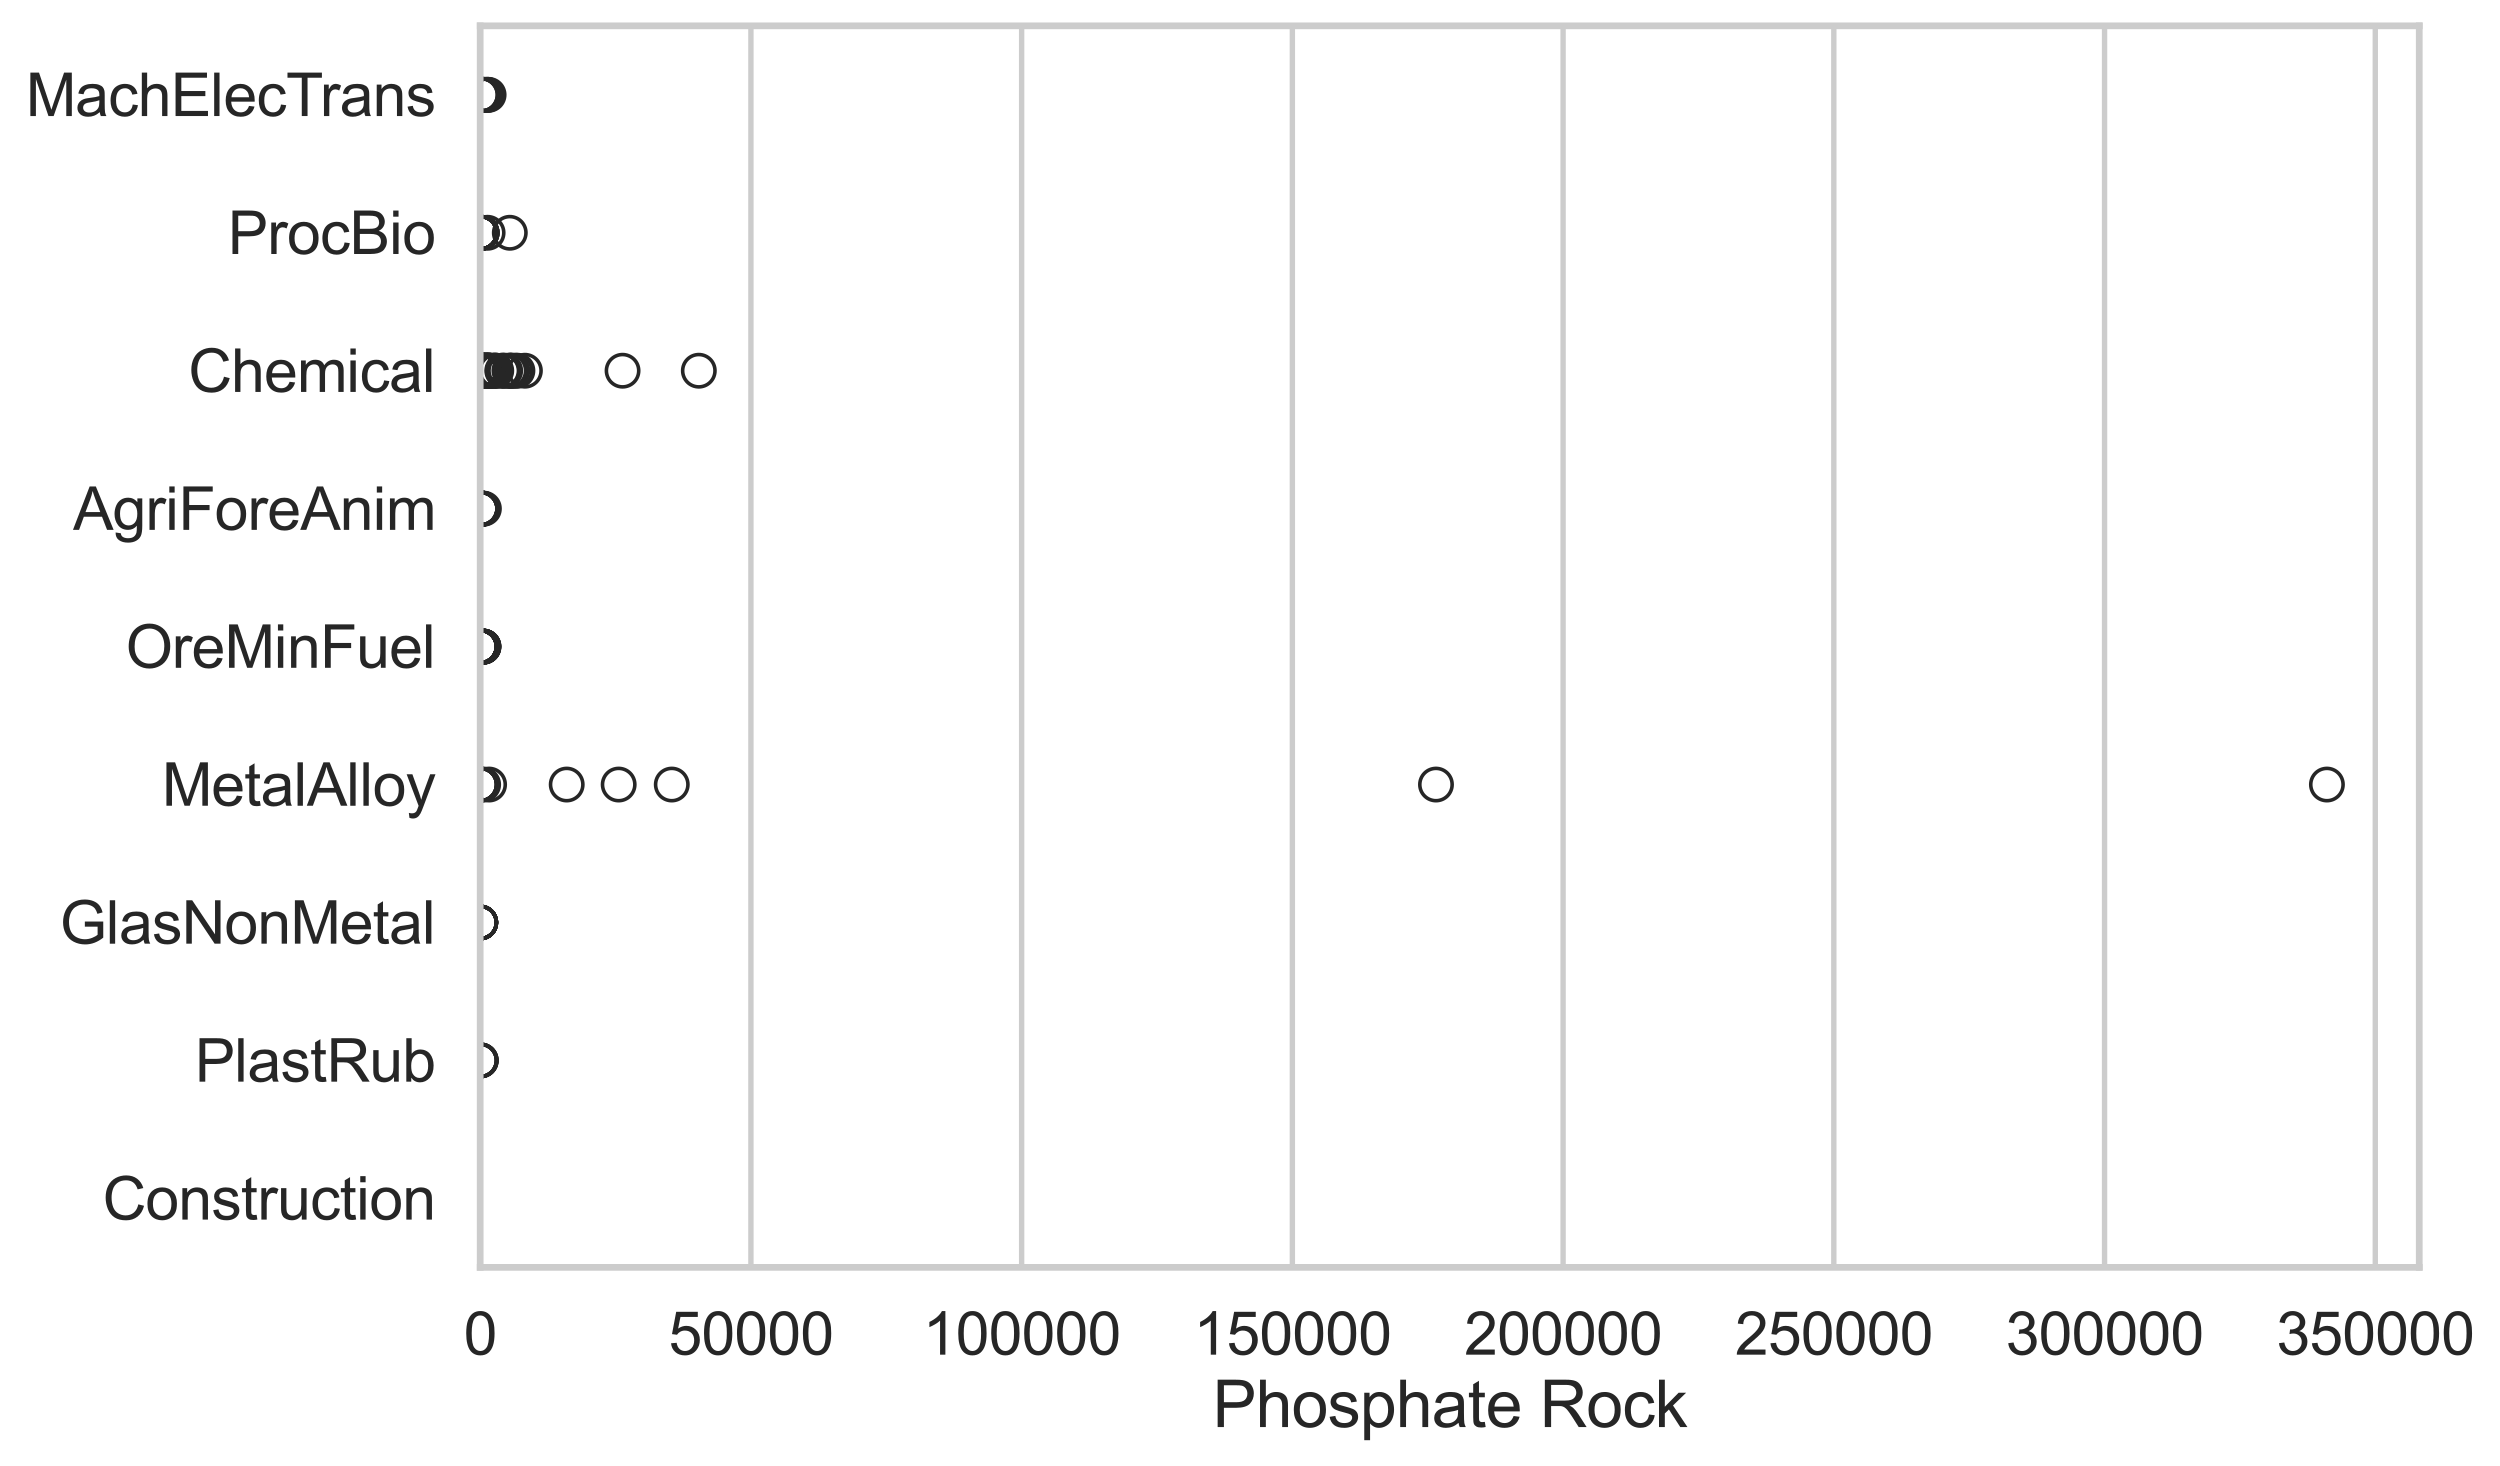 <?xml version="1.0" encoding="utf-8" standalone="no"?>
<!DOCTYPE svg PUBLIC "-//W3C//DTD SVG 1.1//EN"
  "http://www.w3.org/Graphics/SVG/1.1/DTD/svg11.dtd">
<svg xmlns:xlink="http://www.w3.org/1999/xlink" width="696.064pt" height="408.111pt" viewBox="0 0 696.064 408.111" xmlns="http://www.w3.org/2000/svg" version="1.1">
 <defs>
  <style type="text/css">*{stroke-linejoin: round; stroke-linecap: butt}</style>
 </defs>
 <g id="figure_1">
  <g id="patch_1">
   <path d="M 0 408.111 
L 696.064 408.111 
L 696.064 0 
L 0 0 
z
" style="fill: #ffffff"/>
  </g>
  <g id="axes_1">
   <g id="patch_2">
    <path d="M 133.697 352.86 
L 673.583 352.86 
L 673.583 7.2 
L 133.697 7.2 
z
" style="fill: #ffffff"/>
   </g>
   <g id="matplotlib.axis_1">
    <g id="xtick_1">
     <g id="line2d_1">
      <path d="M 133.697 352.86 
L 133.697 7.2 
" clip-path="url(#pce416e8b24)" style="fill: none; stroke: #cccccc; stroke-width: 1.5; stroke-linecap: round"/>
     </g>
     <g id="text_1">
      <!-- 0 -->
      <g style="fill: #262626" transform="translate(129.109 377.17) scale(0.165 -0.165)">
       <defs>
        <path id="ArialMT-30" d="M 266 2259 
Q 266 3072 433 3567 
Q 600 4063 929 4331 
Q 1259 4600 1759 4600 
Q 2128 4600 2406 4451 
Q 2684 4303 2865 4023 
Q 3047 3744 3150 3342 
Q 3253 2941 3253 2259 
Q 3253 1453 3087 958 
Q 2922 463 2592 192 
Q 2263 -78 1759 -78 
Q 1097 -78 719 397 
Q 266 969 266 2259 
z
M 844 2259 
Q 844 1131 1108 757 
Q 1372 384 1759 384 
Q 2147 384 2411 759 
Q 2675 1134 2675 2259 
Q 2675 3391 2411 3762 
Q 2147 4134 1753 4134 
Q 1366 4134 1134 3806 
Q 844 3388 844 2259 
z
" transform="scale(0.016)"/>
       </defs>
       <use xlink:href="#ArialMT-30"/>
      </g>
     </g>
    </g>
    <g id="xtick_2">
     <g id="line2d_2">
      <path d="M 209.074 352.86 
L 209.074 7.2 
" clip-path="url(#pce416e8b24)" style="fill: none; stroke: #cccccc; stroke-width: 1.5; stroke-linecap: round"/>
     </g>
     <g id="text_2">
      <!-- 50000 -->
      <g style="fill: #262626" transform="translate(186.135 377.17) scale(0.165 -0.165)">
       <defs>
        <path id="ArialMT-35" d="M 266 1200 
L 856 1250 
Q 922 819 1161 601 
Q 1400 384 1738 384 
Q 2144 384 2425 690 
Q 2706 997 2706 1503 
Q 2706 1984 2436 2262 
Q 2166 2541 1728 2541 
Q 1456 2541 1237 2417 
Q 1019 2294 894 2097 
L 366 2166 
L 809 4519 
L 3088 4519 
L 3088 3981 
L 1259 3981 
L 1013 2750 
Q 1425 3038 1878 3038 
Q 2478 3038 2890 2622 
Q 3303 2206 3303 1553 
Q 3303 931 2941 478 
Q 2500 -78 1738 -78 
Q 1113 -78 717 272 
Q 322 622 266 1200 
z
" transform="scale(0.016)"/>
       </defs>
       <use xlink:href="#ArialMT-35"/>
       <use xlink:href="#ArialMT-30" transform="translate(55.615 0)"/>
       <use xlink:href="#ArialMT-30" transform="translate(111.23 0)"/>
       <use xlink:href="#ArialMT-30" transform="translate(166.846 0)"/>
       <use xlink:href="#ArialMT-30" transform="translate(222.461 0)"/>
      </g>
     </g>
    </g>
    <g id="xtick_3">
     <g id="line2d_3">
      <path d="M 284.451 352.86 
L 284.451 7.2 
" clip-path="url(#pce416e8b24)" style="fill: none; stroke: #cccccc; stroke-width: 1.5; stroke-linecap: round"/>
     </g>
     <g id="text_3">
      <!-- 100000 -->
      <g style="fill: #262626" transform="translate(256.925 377.17) scale(0.165 -0.165)">
       <defs>
        <path id="ArialMT-31" d="M 2384 0 
L 1822 0 
L 1822 3584 
Q 1619 3391 1289 3197 
Q 959 3003 697 2906 
L 697 3450 
Q 1169 3672 1522 3987 
Q 1875 4303 2022 4600 
L 2384 4600 
L 2384 0 
z
" transform="scale(0.016)"/>
       </defs>
       <use xlink:href="#ArialMT-31"/>
       <use xlink:href="#ArialMT-30" transform="translate(55.615 0)"/>
       <use xlink:href="#ArialMT-30" transform="translate(111.23 0)"/>
       <use xlink:href="#ArialMT-30" transform="translate(166.846 0)"/>
       <use xlink:href="#ArialMT-30" transform="translate(222.461 0)"/>
       <use xlink:href="#ArialMT-30" transform="translate(278.076 0)"/>
      </g>
     </g>
    </g>
    <g id="xtick_4">
     <g id="line2d_4">
      <path d="M 359.829 352.86 
L 359.829 7.2 
" clip-path="url(#pce416e8b24)" style="fill: none; stroke: #cccccc; stroke-width: 1.5; stroke-linecap: round"/>
     </g>
     <g id="text_4">
      <!-- 150000 -->
      <g style="fill: #262626" transform="translate(332.302 377.17) scale(0.165 -0.165)">
       <use xlink:href="#ArialMT-31"/>
       <use xlink:href="#ArialMT-35" transform="translate(55.615 0)"/>
       <use xlink:href="#ArialMT-30" transform="translate(111.23 0)"/>
       <use xlink:href="#ArialMT-30" transform="translate(166.846 0)"/>
       <use xlink:href="#ArialMT-30" transform="translate(222.461 0)"/>
       <use xlink:href="#ArialMT-30" transform="translate(278.076 0)"/>
      </g>
     </g>
    </g>
    <g id="xtick_5">
     <g id="line2d_5">
      <path d="M 435.206 352.86 
L 435.206 7.2 
" clip-path="url(#pce416e8b24)" style="fill: none; stroke: #cccccc; stroke-width: 1.5; stroke-linecap: round"/>
     </g>
     <g id="text_5">
      <!-- 200000 -->
      <g style="fill: #262626" transform="translate(407.679 377.17) scale(0.165 -0.165)">
       <defs>
        <path id="ArialMT-32" d="M 3222 541 
L 3222 0 
L 194 0 
Q 188 203 259 391 
Q 375 700 629 1000 
Q 884 1300 1366 1694 
Q 2113 2306 2375 2664 
Q 2638 3022 2638 3341 
Q 2638 3675 2398 3904 
Q 2159 4134 1775 4134 
Q 1369 4134 1125 3890 
Q 881 3647 878 3216 
L 300 3275 
Q 359 3922 746 4261 
Q 1134 4600 1788 4600 
Q 2447 4600 2831 4234 
Q 3216 3869 3216 3328 
Q 3216 3053 3103 2787 
Q 2991 2522 2730 2228 
Q 2469 1934 1863 1422 
Q 1356 997 1212 845 
Q 1069 694 975 541 
L 3222 541 
z
" transform="scale(0.016)"/>
       </defs>
       <use xlink:href="#ArialMT-32"/>
       <use xlink:href="#ArialMT-30" transform="translate(55.615 0)"/>
       <use xlink:href="#ArialMT-30" transform="translate(111.23 0)"/>
       <use xlink:href="#ArialMT-30" transform="translate(166.846 0)"/>
       <use xlink:href="#ArialMT-30" transform="translate(222.461 0)"/>
       <use xlink:href="#ArialMT-30" transform="translate(278.076 0)"/>
      </g>
     </g>
    </g>
    <g id="xtick_6">
     <g id="line2d_6">
      <path d="M 510.583 352.86 
L 510.583 7.2 
" clip-path="url(#pce416e8b24)" style="fill: none; stroke: #cccccc; stroke-width: 1.5; stroke-linecap: round"/>
     </g>
     <g id="text_6">
      <!-- 250000 -->
      <g style="fill: #262626" transform="translate(483.057 377.17) scale(0.165 -0.165)">
       <use xlink:href="#ArialMT-32"/>
       <use xlink:href="#ArialMT-35" transform="translate(55.615 0)"/>
       <use xlink:href="#ArialMT-30" transform="translate(111.23 0)"/>
       <use xlink:href="#ArialMT-30" transform="translate(166.846 0)"/>
       <use xlink:href="#ArialMT-30" transform="translate(222.461 0)"/>
       <use xlink:href="#ArialMT-30" transform="translate(278.076 0)"/>
      </g>
     </g>
    </g>
    <g id="xtick_7">
     <g id="line2d_7">
      <path d="M 585.961 352.86 
L 585.961 7.2 
" clip-path="url(#pce416e8b24)" style="fill: none; stroke: #cccccc; stroke-width: 1.5; stroke-linecap: round"/>
     </g>
     <g id="text_7">
      <!-- 300000 -->
      <g style="fill: #262626" transform="translate(558.434 377.17) scale(0.165 -0.165)">
       <defs>
        <path id="ArialMT-33" d="M 269 1209 
L 831 1284 
Q 928 806 1161 595 
Q 1394 384 1728 384 
Q 2125 384 2398 659 
Q 2672 934 2672 1341 
Q 2672 1728 2419 1979 
Q 2166 2231 1775 2231 
Q 1616 2231 1378 2169 
L 1441 2663 
Q 1497 2656 1531 2656 
Q 1891 2656 2178 2843 
Q 2466 3031 2466 3422 
Q 2466 3731 2256 3934 
Q 2047 4138 1716 4138 
Q 1388 4138 1169 3931 
Q 950 3725 888 3313 
L 325 3413 
Q 428 3978 793 4289 
Q 1159 4600 1703 4600 
Q 2078 4600 2393 4439 
Q 2709 4278 2876 4000 
Q 3044 3722 3044 3409 
Q 3044 3113 2884 2869 
Q 2725 2625 2413 2481 
Q 2819 2388 3044 2092 
Q 3269 1797 3269 1353 
Q 3269 753 2831 336 
Q 2394 -81 1725 -81 
Q 1122 -81 723 278 
Q 325 638 269 1209 
z
" transform="scale(0.016)"/>
       </defs>
       <use xlink:href="#ArialMT-33"/>
       <use xlink:href="#ArialMT-30" transform="translate(55.615 0)"/>
       <use xlink:href="#ArialMT-30" transform="translate(111.23 0)"/>
       <use xlink:href="#ArialMT-30" transform="translate(166.846 0)"/>
       <use xlink:href="#ArialMT-30" transform="translate(222.461 0)"/>
       <use xlink:href="#ArialMT-30" transform="translate(278.076 0)"/>
      </g>
     </g>
    </g>
    <g id="xtick_8">
     <g id="line2d_8">
      <path d="M 661.338 352.86 
L 661.338 7.2 
" clip-path="url(#pce416e8b24)" style="fill: none; stroke: #cccccc; stroke-width: 1.5; stroke-linecap: round"/>
     </g>
     <g id="text_8">
      <!-- 350000 -->
      <g style="fill: #262626" transform="translate(633.811 377.17) scale(0.165 -0.165)">
       <use xlink:href="#ArialMT-33"/>
       <use xlink:href="#ArialMT-35" transform="translate(55.615 0)"/>
       <use xlink:href="#ArialMT-30" transform="translate(111.23 0)"/>
       <use xlink:href="#ArialMT-30" transform="translate(166.846 0)"/>
       <use xlink:href="#ArialMT-30" transform="translate(222.461 0)"/>
       <use xlink:href="#ArialMT-30" transform="translate(278.076 0)"/>
      </g>
     </g>
    </g>
    <g id="text_9">
     <!-- Phosphate Rock -->
     <g style="fill: #262626" transform="translate(337.602 397.334) scale(0.18 -0.18)">
      <defs>
       <path id="ArialMT-50" d="M 494 0 
L 494 4581 
L 2222 4581 
Q 2678 4581 2919 4538 
Q 3256 4481 3484 4323 
Q 3713 4166 3852 3881 
Q 3991 3597 3991 3256 
Q 3991 2672 3619 2267 
Q 3247 1863 2275 1863 
L 1100 1863 
L 1100 0 
L 494 0 
z
M 1100 2403 
L 2284 2403 
Q 2872 2403 3119 2622 
Q 3366 2841 3366 3238 
Q 3366 3525 3220 3729 
Q 3075 3934 2838 4000 
Q 2684 4041 2272 4041 
L 1100 4041 
L 1100 2403 
z
" transform="scale(0.016)"/>
       <path id="ArialMT-68" d="M 422 0 
L 422 4581 
L 984 4581 
L 984 2938 
Q 1378 3394 1978 3394 
Q 2347 3394 2619 3248 
Q 2891 3103 3008 2847 
Q 3125 2591 3125 2103 
L 3125 0 
L 2563 0 
L 2563 2103 
Q 2563 2525 2380 2717 
Q 2197 2909 1863 2909 
Q 1613 2909 1392 2779 
Q 1172 2650 1078 2428 
Q 984 2206 984 1816 
L 984 0 
L 422 0 
z
" transform="scale(0.016)"/>
       <path id="ArialMT-6f" d="M 213 1659 
Q 213 2581 725 3025 
Q 1153 3394 1769 3394 
Q 2453 3394 2887 2945 
Q 3322 2497 3322 1706 
Q 3322 1066 3130 698 
Q 2938 331 2570 128 
Q 2203 -75 1769 -75 
Q 1072 -75 642 372 
Q 213 819 213 1659 
z
M 791 1659 
Q 791 1022 1069 705 
Q 1347 388 1769 388 
Q 2188 388 2466 706 
Q 2744 1025 2744 1678 
Q 2744 2294 2464 2611 
Q 2184 2928 1769 2928 
Q 1347 2928 1069 2612 
Q 791 2297 791 1659 
z
" transform="scale(0.016)"/>
       <path id="ArialMT-73" d="M 197 991 
L 753 1078 
Q 800 744 1014 566 
Q 1228 388 1613 388 
Q 2000 388 2187 545 
Q 2375 703 2375 916 
Q 2375 1106 2209 1216 
Q 2094 1291 1634 1406 
Q 1016 1563 777 1677 
Q 538 1791 414 1992 
Q 291 2194 291 2438 
Q 291 2659 392 2848 
Q 494 3038 669 3163 
Q 800 3259 1026 3326 
Q 1253 3394 1513 3394 
Q 1903 3394 2198 3281 
Q 2494 3169 2634 2976 
Q 2775 2784 2828 2463 
L 2278 2388 
Q 2241 2644 2061 2787 
Q 1881 2931 1553 2931 
Q 1166 2931 1000 2803 
Q 834 2675 834 2503 
Q 834 2394 903 2306 
Q 972 2216 1119 2156 
Q 1203 2125 1616 2013 
Q 2213 1853 2448 1751 
Q 2684 1650 2818 1456 
Q 2953 1263 2953 975 
Q 2953 694 2789 445 
Q 2625 197 2315 61 
Q 2006 -75 1616 -75 
Q 969 -75 630 194 
Q 291 463 197 991 
z
" transform="scale(0.016)"/>
       <path id="ArialMT-70" d="M 422 -1272 
L 422 3319 
L 934 3319 
L 934 2888 
Q 1116 3141 1344 3267 
Q 1572 3394 1897 3394 
Q 2322 3394 2647 3175 
Q 2972 2956 3137 2557 
Q 3303 2159 3303 1684 
Q 3303 1175 3120 767 
Q 2938 359 2589 142 
Q 2241 -75 1856 -75 
Q 1575 -75 1351 44 
Q 1128 163 984 344 
L 984 -1272 
L 422 -1272 
z
M 931 1641 
Q 931 1000 1190 694 
Q 1450 388 1819 388 
Q 2194 388 2461 705 
Q 2728 1022 2728 1688 
Q 2728 2322 2467 2637 
Q 2206 2953 1844 2953 
Q 1484 2953 1207 2617 
Q 931 2281 931 1641 
z
" transform="scale(0.016)"/>
       <path id="ArialMT-61" d="M 2588 409 
Q 2275 144 1986 34 
Q 1697 -75 1366 -75 
Q 819 -75 525 192 
Q 231 459 231 875 
Q 231 1119 342 1320 
Q 453 1522 633 1644 
Q 813 1766 1038 1828 
Q 1203 1872 1538 1913 
Q 2219 1994 2541 2106 
Q 2544 2222 2544 2253 
Q 2544 2597 2384 2738 
Q 2169 2928 1744 2928 
Q 1347 2928 1158 2789 
Q 969 2650 878 2297 
L 328 2372 
Q 403 2725 575 2942 
Q 747 3159 1072 3276 
Q 1397 3394 1825 3394 
Q 2250 3394 2515 3294 
Q 2781 3194 2906 3042 
Q 3031 2891 3081 2659 
Q 3109 2516 3109 2141 
L 3109 1391 
Q 3109 606 3145 398 
Q 3181 191 3288 0 
L 2700 0 
Q 2613 175 2588 409 
z
M 2541 1666 
Q 2234 1541 1622 1453 
Q 1275 1403 1131 1340 
Q 988 1278 909 1158 
Q 831 1038 831 891 
Q 831 666 1001 516 
Q 1172 366 1500 366 
Q 1825 366 2078 508 
Q 2331 650 2450 897 
Q 2541 1088 2541 1459 
L 2541 1666 
z
" transform="scale(0.016)"/>
       <path id="ArialMT-74" d="M 1650 503 
L 1731 6 
Q 1494 -44 1306 -44 
Q 1000 -44 831 53 
Q 663 150 594 308 
Q 525 466 525 972 
L 525 2881 
L 113 2881 
L 113 3319 
L 525 3319 
L 525 4141 
L 1084 4478 
L 1084 3319 
L 1650 3319 
L 1650 2881 
L 1084 2881 
L 1084 941 
Q 1084 700 1114 631 
Q 1144 563 1211 522 
Q 1278 481 1403 481 
Q 1497 481 1650 503 
z
" transform="scale(0.016)"/>
       <path id="ArialMT-65" d="M 2694 1069 
L 3275 997 
Q 3138 488 2766 206 
Q 2394 -75 1816 -75 
Q 1088 -75 661 373 
Q 234 822 234 1631 
Q 234 2469 665 2931 
Q 1097 3394 1784 3394 
Q 2450 3394 2872 2941 
Q 3294 2488 3294 1666 
Q 3294 1616 3291 1516 
L 816 1516 
Q 847 969 1125 678 
Q 1403 388 1819 388 
Q 2128 388 2347 550 
Q 2566 713 2694 1069 
z
M 847 1978 
L 2700 1978 
Q 2663 2397 2488 2606 
Q 2219 2931 1791 2931 
Q 1403 2931 1139 2672 
Q 875 2413 847 1978 
z
" transform="scale(0.016)"/>
       <path id="ArialMT-20" transform="scale(0.016)"/>
       <path id="ArialMT-52" d="M 503 0 
L 503 4581 
L 2534 4581 
Q 3147 4581 3465 4457 
Q 3784 4334 3975 4021 
Q 4166 3709 4166 3331 
Q 4166 2844 3850 2509 
Q 3534 2175 2875 2084 
Q 3116 1969 3241 1856 
Q 3506 1613 3744 1247 
L 4541 0 
L 3778 0 
L 3172 953 
Q 2906 1366 2734 1584 
Q 2563 1803 2427 1890 
Q 2291 1978 2150 2013 
Q 2047 2034 1813 2034 
L 1109 2034 
L 1109 0 
L 503 0 
z
M 1109 2559 
L 2413 2559 
Q 2828 2559 3062 2645 
Q 3297 2731 3419 2920 
Q 3541 3109 3541 3331 
Q 3541 3656 3305 3865 
Q 3069 4075 2559 4075 
L 1109 4075 
L 1109 2559 
z
" transform="scale(0.016)"/>
       <path id="ArialMT-63" d="M 2588 1216 
L 3141 1144 
Q 3050 572 2676 248 
Q 2303 -75 1759 -75 
Q 1078 -75 664 370 
Q 250 816 250 1647 
Q 250 2184 428 2587 
Q 606 2991 970 3192 
Q 1334 3394 1763 3394 
Q 2303 3394 2647 3120 
Q 2991 2847 3088 2344 
L 2541 2259 
Q 2463 2594 2264 2762 
Q 2066 2931 1784 2931 
Q 1359 2931 1093 2626 
Q 828 2322 828 1663 
Q 828 994 1084 691 
Q 1341 388 1753 388 
Q 2084 388 2306 591 
Q 2528 794 2588 1216 
z
" transform="scale(0.016)"/>
       <path id="ArialMT-6b" d="M 425 0 
L 425 4581 
L 988 4581 
L 988 1969 
L 2319 3319 
L 3047 3319 
L 1778 2088 
L 3175 0 
L 2481 0 
L 1384 1697 
L 988 1316 
L 988 0 
L 425 0 
z
" transform="scale(0.016)"/>
      </defs>
      <use xlink:href="#ArialMT-50"/>
      <use xlink:href="#ArialMT-68" transform="translate(66.699 0)"/>
      <use xlink:href="#ArialMT-6f" transform="translate(122.314 0)"/>
      <use xlink:href="#ArialMT-73" transform="translate(177.93 0)"/>
      <use xlink:href="#ArialMT-70" transform="translate(227.93 0)"/>
      <use xlink:href="#ArialMT-68" transform="translate(283.545 0)"/>
      <use xlink:href="#ArialMT-61" transform="translate(339.16 0)"/>
      <use xlink:href="#ArialMT-74" transform="translate(394.775 0)"/>
      <use xlink:href="#ArialMT-65" transform="translate(422.559 0)"/>
      <use xlink:href="#ArialMT-20" transform="translate(478.174 0)"/>
      <use xlink:href="#ArialMT-52" transform="translate(505.957 0)"/>
      <use xlink:href="#ArialMT-6f" transform="translate(578.174 0)"/>
      <use xlink:href="#ArialMT-63" transform="translate(633.789 0)"/>
      <use xlink:href="#ArialMT-6b" transform="translate(683.789 0)"/>
     </g>
    </g>
   </g>
   <g id="matplotlib.axis_2">
    <g id="ytick_1">
     <g id="text_10">
      <!-- MachElecTrans -->
      <g style="fill: #262626" transform="translate(7.2 32.309) scale(0.165 -0.165)">
       <defs>
        <path id="ArialMT-4d" d="M 475 0 
L 475 4581 
L 1388 4581 
L 2472 1338 
Q 2622 884 2691 659 
Q 2769 909 2934 1394 
L 4031 4581 
L 4847 4581 
L 4847 0 
L 4263 0 
L 4263 3834 
L 2931 0 
L 2384 0 
L 1059 3900 
L 1059 0 
L 475 0 
z
" transform="scale(0.016)"/>
        <path id="ArialMT-45" d="M 506 0 
L 506 4581 
L 3819 4581 
L 3819 4041 
L 1113 4041 
L 1113 2638 
L 3647 2638 
L 3647 2100 
L 1113 2100 
L 1113 541 
L 3925 541 
L 3925 0 
L 506 0 
z
" transform="scale(0.016)"/>
        <path id="ArialMT-6c" d="M 409 0 
L 409 4581 
L 972 4581 
L 972 0 
L 409 0 
z
" transform="scale(0.016)"/>
        <path id="ArialMT-54" d="M 1659 0 
L 1659 4041 
L 150 4041 
L 150 4581 
L 3781 4581 
L 3781 4041 
L 2266 4041 
L 2266 0 
L 1659 0 
z
" transform="scale(0.016)"/>
        <path id="ArialMT-72" d="M 416 0 
L 416 3319 
L 922 3319 
L 922 2816 
Q 1116 3169 1280 3281 
Q 1444 3394 1641 3394 
Q 1925 3394 2219 3213 
L 2025 2691 
Q 1819 2813 1613 2813 
Q 1428 2813 1281 2702 
Q 1134 2591 1072 2394 
Q 978 2094 978 1738 
L 978 0 
L 416 0 
z
" transform="scale(0.016)"/>
        <path id="ArialMT-6e" d="M 422 0 
L 422 3319 
L 928 3319 
L 928 2847 
Q 1294 3394 1984 3394 
Q 2284 3394 2536 3286 
Q 2788 3178 2913 3003 
Q 3038 2828 3088 2588 
Q 3119 2431 3119 2041 
L 3119 0 
L 2556 0 
L 2556 2019 
Q 2556 2363 2490 2533 
Q 2425 2703 2258 2804 
Q 2091 2906 1866 2906 
Q 1506 2906 1245 2678 
Q 984 2450 984 1813 
L 984 0 
L 422 0 
z
" transform="scale(0.016)"/>
       </defs>
       <use xlink:href="#ArialMT-4d"/>
       <use xlink:href="#ArialMT-61" transform="translate(83.301 0)"/>
       <use xlink:href="#ArialMT-63" transform="translate(138.916 0)"/>
       <use xlink:href="#ArialMT-68" transform="translate(188.916 0)"/>
       <use xlink:href="#ArialMT-45" transform="translate(244.531 0)"/>
       <use xlink:href="#ArialMT-6c" transform="translate(311.23 0)"/>
       <use xlink:href="#ArialMT-65" transform="translate(333.447 0)"/>
       <use xlink:href="#ArialMT-63" transform="translate(389.062 0)"/>
       <use xlink:href="#ArialMT-54" transform="translate(439.062 0)"/>
       <use xlink:href="#ArialMT-72" transform="translate(496.396 0)"/>
       <use xlink:href="#ArialMT-61" transform="translate(529.697 0)"/>
       <use xlink:href="#ArialMT-6e" transform="translate(585.312 0)"/>
       <use xlink:href="#ArialMT-73" transform="translate(640.928 0)"/>
      </g>
     </g>
    </g>
    <g id="ytick_2">
     <g id="text_11">
      <!-- ProcBio -->
      <g style="fill: #262626" transform="translate(63.424 70.715) scale(0.165 -0.165)">
       <defs>
        <path id="ArialMT-42" d="M 469 0 
L 469 4581 
L 2188 4581 
Q 2713 4581 3030 4442 
Q 3347 4303 3526 4014 
Q 3706 3725 3706 3409 
Q 3706 3116 3547 2856 
Q 3388 2597 3066 2438 
Q 3481 2316 3704 2022 
Q 3928 1728 3928 1328 
Q 3928 1006 3792 729 
Q 3656 453 3456 303 
Q 3256 153 2954 76 
Q 2653 0 2216 0 
L 469 0 
z
M 1075 2656 
L 2066 2656 
Q 2469 2656 2644 2709 
Q 2875 2778 2992 2937 
Q 3109 3097 3109 3338 
Q 3109 3566 3000 3739 
Q 2891 3913 2687 3977 
Q 2484 4041 1991 4041 
L 1075 4041 
L 1075 2656 
z
M 1075 541 
L 2216 541 
Q 2509 541 2628 563 
Q 2838 600 2978 687 
Q 3119 775 3209 942 
Q 3300 1109 3300 1328 
Q 3300 1584 3169 1773 
Q 3038 1963 2805 2039 
Q 2572 2116 2134 2116 
L 1075 2116 
L 1075 541 
z
" transform="scale(0.016)"/>
        <path id="ArialMT-69" d="M 425 3934 
L 425 4581 
L 988 4581 
L 988 3934 
L 425 3934 
z
M 425 0 
L 425 3319 
L 988 3319 
L 988 0 
L 425 0 
z
" transform="scale(0.016)"/>
       </defs>
       <use xlink:href="#ArialMT-50"/>
       <use xlink:href="#ArialMT-72" transform="translate(66.699 0)"/>
       <use xlink:href="#ArialMT-6f" transform="translate(100 0)"/>
       <use xlink:href="#ArialMT-63" transform="translate(155.615 0)"/>
       <use xlink:href="#ArialMT-42" transform="translate(205.615 0)"/>
       <use xlink:href="#ArialMT-69" transform="translate(272.314 0)"/>
       <use xlink:href="#ArialMT-6f" transform="translate(294.531 0)"/>
      </g>
     </g>
    </g>
    <g id="ytick_3">
     <g id="text_12">
      <!-- Chemical -->
      <g style="fill: #262626" transform="translate(52.428 109.122) scale(0.165 -0.165)">
       <defs>
        <path id="ArialMT-43" d="M 3763 1606 
L 4369 1453 
Q 4178 706 3683 314 
Q 3188 -78 2472 -78 
Q 1731 -78 1267 223 
Q 803 525 561 1097 
Q 319 1669 319 2325 
Q 319 3041 592 3573 
Q 866 4106 1370 4382 
Q 1875 4659 2481 4659 
Q 3169 4659 3637 4309 
Q 4106 3959 4291 3325 
L 3694 3184 
Q 3534 3684 3231 3912 
Q 2928 4141 2469 4141 
Q 1941 4141 1586 3887 
Q 1231 3634 1087 3207 
Q 944 2781 944 2328 
Q 944 1744 1114 1308 
Q 1284 872 1643 656 
Q 2003 441 2422 441 
Q 2931 441 3284 734 
Q 3638 1028 3763 1606 
z
" transform="scale(0.016)"/>
        <path id="ArialMT-6d" d="M 422 0 
L 422 3319 
L 925 3319 
L 925 2853 
Q 1081 3097 1340 3245 
Q 1600 3394 1931 3394 
Q 2300 3394 2536 3241 
Q 2772 3088 2869 2813 
Q 3263 3394 3894 3394 
Q 4388 3394 4653 3120 
Q 4919 2847 4919 2278 
L 4919 0 
L 4359 0 
L 4359 2091 
Q 4359 2428 4304 2576 
Q 4250 2725 4106 2815 
Q 3963 2906 3769 2906 
Q 3419 2906 3187 2673 
Q 2956 2441 2956 1928 
L 2956 0 
L 2394 0 
L 2394 2156 
Q 2394 2531 2256 2718 
Q 2119 2906 1806 2906 
Q 1569 2906 1367 2781 
Q 1166 2656 1075 2415 
Q 984 2175 984 1722 
L 984 0 
L 422 0 
z
" transform="scale(0.016)"/>
       </defs>
       <use xlink:href="#ArialMT-43"/>
       <use xlink:href="#ArialMT-68" transform="translate(72.217 0)"/>
       <use xlink:href="#ArialMT-65" transform="translate(127.832 0)"/>
       <use xlink:href="#ArialMT-6d" transform="translate(183.447 0)"/>
       <use xlink:href="#ArialMT-69" transform="translate(266.748 0)"/>
       <use xlink:href="#ArialMT-63" transform="translate(288.965 0)"/>
       <use xlink:href="#ArialMT-61" transform="translate(338.965 0)"/>
       <use xlink:href="#ArialMT-6c" transform="translate(394.58 0)"/>
      </g>
     </g>
    </g>
    <g id="ytick_4">
     <g id="text_13">
      <!-- AgriForeAnim -->
      <g style="fill: #262626" transform="translate(20.341 147.529) scale(0.165 -0.165)">
       <defs>
        <path id="ArialMT-41" d="M -9 0 
L 1750 4581 
L 2403 4581 
L 4278 0 
L 3588 0 
L 3053 1388 
L 1138 1388 
L 634 0 
L -9 0 
z
M 1313 1881 
L 2866 1881 
L 2388 3150 
Q 2169 3728 2063 4100 
Q 1975 3659 1816 3225 
L 1313 1881 
z
" transform="scale(0.016)"/>
        <path id="ArialMT-67" d="M 319 -275 
L 866 -356 
Q 900 -609 1056 -725 
Q 1266 -881 1628 -881 
Q 2019 -881 2231 -725 
Q 2444 -569 2519 -288 
Q 2563 -116 2559 434 
Q 2191 0 1641 0 
Q 956 0 581 494 
Q 206 988 206 1678 
Q 206 2153 378 2554 
Q 550 2956 876 3175 
Q 1203 3394 1644 3394 
Q 2231 3394 2613 2919 
L 2613 3319 
L 3131 3319 
L 3131 450 
Q 3131 -325 2973 -648 
Q 2816 -972 2473 -1159 
Q 2131 -1347 1631 -1347 
Q 1038 -1347 672 -1080 
Q 306 -813 319 -275 
z
M 784 1719 
Q 784 1066 1043 766 
Q 1303 466 1694 466 
Q 2081 466 2343 764 
Q 2606 1063 2606 1700 
Q 2606 2309 2336 2618 
Q 2066 2928 1684 2928 
Q 1309 2928 1046 2623 
Q 784 2319 784 1719 
z
" transform="scale(0.016)"/>
        <path id="ArialMT-46" d="M 525 0 
L 525 4581 
L 3616 4581 
L 3616 4041 
L 1131 4041 
L 1131 2622 
L 3281 2622 
L 3281 2081 
L 1131 2081 
L 1131 0 
L 525 0 
z
" transform="scale(0.016)"/>
       </defs>
       <use xlink:href="#ArialMT-41"/>
       <use xlink:href="#ArialMT-67" transform="translate(66.699 0)"/>
       <use xlink:href="#ArialMT-72" transform="translate(122.314 0)"/>
       <use xlink:href="#ArialMT-69" transform="translate(155.615 0)"/>
       <use xlink:href="#ArialMT-46" transform="translate(177.832 0)"/>
       <use xlink:href="#ArialMT-6f" transform="translate(238.916 0)"/>
       <use xlink:href="#ArialMT-72" transform="translate(294.531 0)"/>
       <use xlink:href="#ArialMT-65" transform="translate(327.832 0)"/>
       <use xlink:href="#ArialMT-41" transform="translate(383.447 0)"/>
       <use xlink:href="#ArialMT-6e" transform="translate(450.146 0)"/>
       <use xlink:href="#ArialMT-69" transform="translate(505.762 0)"/>
       <use xlink:href="#ArialMT-6d" transform="translate(527.979 0)"/>
      </g>
     </g>
    </g>
    <g id="ytick_5">
     <g id="text_14">
      <!-- OreMinFuel -->
      <g style="fill: #262626" transform="translate(35.013 185.935) scale(0.165 -0.165)">
       <defs>
        <path id="ArialMT-4f" d="M 309 2231 
Q 309 3372 921 4017 
Q 1534 4663 2503 4663 
Q 3138 4663 3647 4359 
Q 4156 4056 4423 3514 
Q 4691 2972 4691 2284 
Q 4691 1588 4409 1038 
Q 4128 488 3612 205 
Q 3097 -78 2500 -78 
Q 1853 -78 1343 234 
Q 834 547 571 1087 
Q 309 1628 309 2231 
z
M 934 2222 
Q 934 1394 1379 917 
Q 1825 441 2497 441 
Q 3181 441 3623 922 
Q 4066 1403 4066 2288 
Q 4066 2847 3877 3264 
Q 3688 3681 3323 3911 
Q 2959 4141 2506 4141 
Q 1863 4141 1398 3698 
Q 934 3256 934 2222 
z
" transform="scale(0.016)"/>
        <path id="ArialMT-75" d="M 2597 0 
L 2597 488 
Q 2209 -75 1544 -75 
Q 1250 -75 995 37 
Q 741 150 617 320 
Q 494 491 444 738 
Q 409 903 409 1263 
L 409 3319 
L 972 3319 
L 972 1478 
Q 972 1038 1006 884 
Q 1059 663 1231 536 
Q 1403 409 1656 409 
Q 1909 409 2131 539 
Q 2353 669 2445 892 
Q 2538 1116 2538 1541 
L 2538 3319 
L 3100 3319 
L 3100 0 
L 2597 0 
z
" transform="scale(0.016)"/>
       </defs>
       <use xlink:href="#ArialMT-4f"/>
       <use xlink:href="#ArialMT-72" transform="translate(77.783 0)"/>
       <use xlink:href="#ArialMT-65" transform="translate(111.084 0)"/>
       <use xlink:href="#ArialMT-4d" transform="translate(166.699 0)"/>
       <use xlink:href="#ArialMT-69" transform="translate(250 0)"/>
       <use xlink:href="#ArialMT-6e" transform="translate(272.217 0)"/>
       <use xlink:href="#ArialMT-46" transform="translate(327.832 0)"/>
       <use xlink:href="#ArialMT-75" transform="translate(388.916 0)"/>
       <use xlink:href="#ArialMT-65" transform="translate(444.531 0)"/>
       <use xlink:href="#ArialMT-6c" transform="translate(500.146 0)"/>
      </g>
     </g>
    </g>
    <g id="ytick_6">
     <g id="text_15">
      <!-- MetalAlloy -->
      <g style="fill: #262626" transform="translate(45.088 224.342) scale(0.165 -0.165)">
       <defs>
        <path id="ArialMT-79" d="M 397 -1278 
L 334 -750 
Q 519 -800 656 -800 
Q 844 -800 956 -737 
Q 1069 -675 1141 -563 
Q 1194 -478 1313 -144 
Q 1328 -97 1363 -6 
L 103 3319 
L 709 3319 
L 1400 1397 
Q 1534 1031 1641 628 
Q 1738 1016 1872 1384 
L 2581 3319 
L 3144 3319 
L 1881 -56 
Q 1678 -603 1566 -809 
Q 1416 -1088 1222 -1217 
Q 1028 -1347 759 -1347 
Q 597 -1347 397 -1278 
z
" transform="scale(0.016)"/>
       </defs>
       <use xlink:href="#ArialMT-4d"/>
       <use xlink:href="#ArialMT-65" transform="translate(83.301 0)"/>
       <use xlink:href="#ArialMT-74" transform="translate(138.916 0)"/>
       <use xlink:href="#ArialMT-61" transform="translate(166.699 0)"/>
       <use xlink:href="#ArialMT-6c" transform="translate(222.314 0)"/>
       <use xlink:href="#ArialMT-41" transform="translate(244.531 0)"/>
       <use xlink:href="#ArialMT-6c" transform="translate(311.23 0)"/>
       <use xlink:href="#ArialMT-6c" transform="translate(333.447 0)"/>
       <use xlink:href="#ArialMT-6f" transform="translate(355.664 0)"/>
       <use xlink:href="#ArialMT-79" transform="translate(411.279 0)"/>
      </g>
     </g>
    </g>
    <g id="ytick_7">
     <g id="text_16">
      <!-- GlasNonMetal -->
      <g style="fill: #262626" transform="translate(16.659 262.749) scale(0.165 -0.165)">
       <defs>
        <path id="ArialMT-47" d="M 2638 1797 
L 2638 2334 
L 4578 2338 
L 4578 638 
Q 4131 281 3656 101 
Q 3181 -78 2681 -78 
Q 2006 -78 1454 211 
Q 903 500 622 1047 
Q 341 1594 341 2269 
Q 341 2938 620 3517 
Q 900 4097 1425 4378 
Q 1950 4659 2634 4659 
Q 3131 4659 3532 4498 
Q 3934 4338 4162 4050 
Q 4391 3763 4509 3300 
L 3963 3150 
Q 3859 3500 3706 3700 
Q 3553 3900 3268 4020 
Q 2984 4141 2638 4141 
Q 2222 4141 1919 4014 
Q 1616 3888 1430 3681 
Q 1244 3475 1141 3228 
Q 966 2803 966 2306 
Q 966 1694 1177 1281 
Q 1388 869 1791 669 
Q 2194 469 2647 469 
Q 3041 469 3416 620 
Q 3791 772 3984 944 
L 3984 1797 
L 2638 1797 
z
" transform="scale(0.016)"/>
        <path id="ArialMT-4e" d="M 488 0 
L 488 4581 
L 1109 4581 
L 3516 984 
L 3516 4581 
L 4097 4581 
L 4097 0 
L 3475 0 
L 1069 3600 
L 1069 0 
L 488 0 
z
" transform="scale(0.016)"/>
       </defs>
       <use xlink:href="#ArialMT-47"/>
       <use xlink:href="#ArialMT-6c" transform="translate(77.783 0)"/>
       <use xlink:href="#ArialMT-61" transform="translate(100 0)"/>
       <use xlink:href="#ArialMT-73" transform="translate(155.615 0)"/>
       <use xlink:href="#ArialMT-4e" transform="translate(205.615 0)"/>
       <use xlink:href="#ArialMT-6f" transform="translate(277.832 0)"/>
       <use xlink:href="#ArialMT-6e" transform="translate(333.447 0)"/>
       <use xlink:href="#ArialMT-4d" transform="translate(389.062 0)"/>
       <use xlink:href="#ArialMT-65" transform="translate(472.363 0)"/>
       <use xlink:href="#ArialMT-74" transform="translate(527.979 0)"/>
       <use xlink:href="#ArialMT-61" transform="translate(555.762 0)"/>
       <use xlink:href="#ArialMT-6c" transform="translate(611.377 0)"/>
      </g>
     </g>
    </g>
    <g id="ytick_8">
     <g id="text_17">
      <!-- PlastRub -->
      <g style="fill: #262626" transform="translate(54.248 301.155) scale(0.165 -0.165)">
       <defs>
        <path id="ArialMT-62" d="M 941 0 
L 419 0 
L 419 4581 
L 981 4581 
L 981 2947 
Q 1338 3394 1891 3394 
Q 2197 3394 2470 3270 
Q 2744 3147 2920 2923 
Q 3097 2700 3197 2384 
Q 3297 2069 3297 1709 
Q 3297 856 2875 390 
Q 2453 -75 1863 -75 
Q 1275 -75 941 416 
L 941 0 
z
M 934 1684 
Q 934 1088 1097 822 
Q 1363 388 1816 388 
Q 2184 388 2453 708 
Q 2722 1028 2722 1663 
Q 2722 2313 2464 2622 
Q 2206 2931 1841 2931 
Q 1472 2931 1203 2611 
Q 934 2291 934 1684 
z
" transform="scale(0.016)"/>
       </defs>
       <use xlink:href="#ArialMT-50"/>
       <use xlink:href="#ArialMT-6c" transform="translate(66.699 0)"/>
       <use xlink:href="#ArialMT-61" transform="translate(88.916 0)"/>
       <use xlink:href="#ArialMT-73" transform="translate(144.531 0)"/>
       <use xlink:href="#ArialMT-74" transform="translate(194.531 0)"/>
       <use xlink:href="#ArialMT-52" transform="translate(222.314 0)"/>
       <use xlink:href="#ArialMT-75" transform="translate(294.531 0)"/>
       <use xlink:href="#ArialMT-62" transform="translate(350.146 0)"/>
      </g>
     </g>
    </g>
    <g id="ytick_9">
     <g id="text_18">
      <!-- Construction -->
      <g style="fill: #262626" transform="translate(28.575 339.562) scale(0.165 -0.165)">
       <use xlink:href="#ArialMT-43"/>
       <use xlink:href="#ArialMT-6f" transform="translate(72.217 0)"/>
       <use xlink:href="#ArialMT-6e" transform="translate(127.832 0)"/>
       <use xlink:href="#ArialMT-73" transform="translate(183.447 0)"/>
       <use xlink:href="#ArialMT-74" transform="translate(233.447 0)"/>
       <use xlink:href="#ArialMT-72" transform="translate(261.23 0)"/>
       <use xlink:href="#ArialMT-75" transform="translate(294.531 0)"/>
       <use xlink:href="#ArialMT-63" transform="translate(350.146 0)"/>
       <use xlink:href="#ArialMT-74" transform="translate(400.146 0)"/>
       <use xlink:href="#ArialMT-69" transform="translate(427.93 0)"/>
       <use xlink:href="#ArialMT-6f" transform="translate(450.146 0)"/>
       <use xlink:href="#ArialMT-6e" transform="translate(505.762 0)"/>
      </g>
     </g>
    </g>
   </g>
   <g id="patch_3">
    <path d="M 133.702 11.041 
L 133.702 41.766 
L 133.802 41.766 
L 133.802 11.041 
L 133.702 11.041 
z
" clip-path="url(#pce416e8b24)" style="fill: #ca74db; stroke: #262626; stroke-linejoin: miter"/>
   </g>
   <g id="line2d_9">
    <path d="M 133.702 26.403 
L 133.697 26.403 
" clip-path="url(#pce416e8b24)" style="fill: none; stroke: #262626"/>
   </g>
   <g id="line2d_10">
    <path d="M 133.802 26.403 
L 133.942 26.403 
" clip-path="url(#pce416e8b24)" style="fill: none; stroke: #262626"/>
   </g>
   <g id="line2d_11">
    <path d="M 133.697 18.722 
L 133.697 34.085 
" clip-path="url(#pce416e8b24)" style="fill: none; stroke: #262626; stroke-linecap: round"/>
   </g>
   <g id="line2d_12">
    <path d="M 133.942 18.722 
L 133.942 34.085 
" clip-path="url(#pce416e8b24)" style="fill: none; stroke: #262626; stroke-linecap: round"/>
   </g>
   <g id="line2d_13">
    <defs>
     <path id="md06208d5d0" d="M 0 4.5 
C 1.193 4.5 2.338 4.026 3.182 3.182 
C 4.026 2.338 4.5 1.193 4.5 0 
C 4.5 -1.193 4.026 -2.338 3.182 -3.182 
C 2.338 -4.026 1.193 -4.5 0 -4.5 
C -1.193 -4.5 -2.338 -4.026 -3.182 -3.182 
C -4.026 -2.338 -4.5 -1.193 -4.5 0 
C -4.5 1.193 -4.026 2.338 -3.182 3.182 
C -2.338 4.026 -1.193 4.5 0 4.5 
z
" style="stroke: #262626"/>
    </defs>
    <g clip-path="url(#pce416e8b24)">
     <use xlink:href="#md06208d5d0" x="134.269" y="26.403" style="fill-opacity: 0; stroke: #262626"/>
     <use xlink:href="#md06208d5d0" x="135.594" y="26.403" style="fill-opacity: 0; stroke: #262626"/>
     <use xlink:href="#md06208d5d0" x="135.629" y="26.403" style="fill-opacity: 0; stroke: #262626"/>
     <use xlink:href="#md06208d5d0" x="134.128" y="26.403" style="fill-opacity: 0; stroke: #262626"/>
     <use xlink:href="#md06208d5d0" x="134.333" y="26.403" style="fill-opacity: 0; stroke: #262626"/>
     <use xlink:href="#md06208d5d0" x="133.971" y="26.403" style="fill-opacity: 0; stroke: #262626"/>
     <use xlink:href="#md06208d5d0" x="133.973" y="26.403" style="fill-opacity: 0; stroke: #262626"/>
     <use xlink:href="#md06208d5d0" x="136.038" y="26.403" style="fill-opacity: 0; stroke: #262626"/>
     <use xlink:href="#md06208d5d0" x="134.266" y="26.403" style="fill-opacity: 0; stroke: #262626"/>
     <use xlink:href="#md06208d5d0" x="134.125" y="26.403" style="fill-opacity: 0; stroke: #262626"/>
     <use xlink:href="#md06208d5d0" x="134.495" y="26.403" style="fill-opacity: 0; stroke: #262626"/>
     <use xlink:href="#md06208d5d0" x="134.28" y="26.403" style="fill-opacity: 0; stroke: #262626"/>
     <use xlink:href="#md06208d5d0" x="135.007" y="26.403" style="fill-opacity: 0; stroke: #262626"/>
    </g>
   </g>
   <g id="patch_4">
    <path d="M 133.697 49.447 
L 133.697 80.173 
L 133.729 80.173 
L 133.729 49.447 
L 133.697 49.447 
z
" clip-path="url(#pce416e8b24)" style="fill: #5ca236; stroke: #262626; stroke-linejoin: miter"/>
   </g>
   <g id="line2d_14">
    <path d="M 133.697 64.81 
L 133.697 64.81 
" clip-path="url(#pce416e8b24)" style="fill: none; stroke: #262626"/>
   </g>
   <g id="line2d_15">
    <path d="M 133.729 64.81 
L 133.773 64.81 
" clip-path="url(#pce416e8b24)" style="fill: none; stroke: #262626"/>
   </g>
   <g id="line2d_16">
    <path d="M 133.697 57.129 
L 133.697 72.491 
" clip-path="url(#pce416e8b24)" style="fill: none; stroke: #262626; stroke-linecap: round"/>
   </g>
   <g id="line2d_17">
    <path d="M 133.773 57.129 
L 133.773 72.491 
" clip-path="url(#pce416e8b24)" style="fill: none; stroke: #262626; stroke-linecap: round"/>
   </g>
   <g id="line2d_18">
    <g clip-path="url(#pce416e8b24)">
     <use xlink:href="#md06208d5d0" x="134.082" y="64.81" style="fill-opacity: 0; stroke: #262626"/>
     <use xlink:href="#md06208d5d0" x="134.074" y="64.81" style="fill-opacity: 0; stroke: #262626"/>
     <use xlink:href="#md06208d5d0" x="134.119" y="64.81" style="fill-opacity: 0; stroke: #262626"/>
     <use xlink:href="#md06208d5d0" x="141.941" y="64.81" style="fill-opacity: 0; stroke: #262626"/>
     <use xlink:href="#md06208d5d0" x="133.904" y="64.81" style="fill-opacity: 0; stroke: #262626"/>
     <use xlink:href="#md06208d5d0" x="133.8" y="64.81" style="fill-opacity: 0; stroke: #262626"/>
     <use xlink:href="#md06208d5d0" x="133.808" y="64.81" style="fill-opacity: 0; stroke: #262626"/>
     <use xlink:href="#md06208d5d0" x="134.066" y="64.81" style="fill-opacity: 0; stroke: #262626"/>
     <use xlink:href="#md06208d5d0" x="133.807" y="64.81" style="fill-opacity: 0; stroke: #262626"/>
     <use xlink:href="#md06208d5d0" x="133.794" y="64.81" style="fill-opacity: 0; stroke: #262626"/>
     <use xlink:href="#md06208d5d0" x="135.763" y="64.81" style="fill-opacity: 0; stroke: #262626"/>
     <use xlink:href="#md06208d5d0" x="133.842" y="64.81" style="fill-opacity: 0; stroke: #262626"/>
     <use xlink:href="#md06208d5d0" x="133.805" y="64.81" style="fill-opacity: 0; stroke: #262626"/>
     <use xlink:href="#md06208d5d0" x="133.788" y="64.81" style="fill-opacity: 0; stroke: #262626"/>
     <use xlink:href="#md06208d5d0" x="133.789" y="64.81" style="fill-opacity: 0; stroke: #262626"/>
     <use xlink:href="#md06208d5d0" x="133.846" y="64.81" style="fill-opacity: 0; stroke: #262626"/>
     <use xlink:href="#md06208d5d0" x="133.865" y="64.81" style="fill-opacity: 0; stroke: #262626"/>
     <use xlink:href="#md06208d5d0" x="133.794" y="64.81" style="fill-opacity: 0; stroke: #262626"/>
     <use xlink:href="#md06208d5d0" x="133.879" y="64.81" style="fill-opacity: 0; stroke: #262626"/>
     <use xlink:href="#md06208d5d0" x="133.815" y="64.81" style="fill-opacity: 0; stroke: #262626"/>
     <use xlink:href="#md06208d5d0" x="133.879" y="64.81" style="fill-opacity: 0; stroke: #262626"/>
     <use xlink:href="#md06208d5d0" x="133.856" y="64.81" style="fill-opacity: 0; stroke: #262626"/>
     <use xlink:href="#md06208d5d0" x="133.856" y="64.81" style="fill-opacity: 0; stroke: #262626"/>
     <use xlink:href="#md06208d5d0" x="134.096" y="64.81" style="fill-opacity: 0; stroke: #262626"/>
     <use xlink:href="#md06208d5d0" x="133.78" y="64.81" style="fill-opacity: 0; stroke: #262626"/>
     <use xlink:href="#md06208d5d0" x="133.804" y="64.81" style="fill-opacity: 0; stroke: #262626"/>
    </g>
   </g>
   <g id="patch_5">
    <path d="M 133.697 87.854 
L 133.697 118.579 
L 133.701 118.579 
L 133.701 87.854 
L 133.697 87.854 
z
" clip-path="url(#pce416e8b24)" style="fill: #68afd7; stroke: #262626; stroke-linejoin: miter"/>
   </g>
   <g id="line2d_19">
    <path d="M 133.697 103.217 
L 133.697 103.217 
" clip-path="url(#pce416e8b24)" style="fill: none; stroke: #262626"/>
   </g>
   <g id="line2d_20">
    <path d="M 133.701 103.217 
L 133.705 103.217 
" clip-path="url(#pce416e8b24)" style="fill: none; stroke: #262626"/>
   </g>
   <g id="line2d_21">
    <path d="M 133.697 95.535 
L 133.697 110.898 
" clip-path="url(#pce416e8b24)" style="fill: none; stroke: #262626; stroke-linecap: round"/>
   </g>
   <g id="line2d_22">
    <path d="M 133.705 95.535 
L 133.705 110.898 
" clip-path="url(#pce416e8b24)" style="fill: none; stroke: #262626; stroke-linecap: round"/>
   </g>
   <g id="line2d_23">
    <g clip-path="url(#pce416e8b24)">
     <use xlink:href="#md06208d5d0" x="137.965" y="103.217" style="fill-opacity: 0; stroke: #262626"/>
     <use xlink:href="#md06208d5d0" x="135.505" y="103.217" style="fill-opacity: 0; stroke: #262626"/>
     <use xlink:href="#md06208d5d0" x="133.73" y="103.217" style="fill-opacity: 0; stroke: #262626"/>
     <use xlink:href="#md06208d5d0" x="136.083" y="103.217" style="fill-opacity: 0; stroke: #262626"/>
     <use xlink:href="#md06208d5d0" x="133.716" y="103.217" style="fill-opacity: 0; stroke: #262626"/>
     <use xlink:href="#md06208d5d0" x="141.832" y="103.217" style="fill-opacity: 0; stroke: #262626"/>
     <use xlink:href="#md06208d5d0" x="133.71" y="103.217" style="fill-opacity: 0; stroke: #262626"/>
     <use xlink:href="#md06208d5d0" x="133.909" y="103.217" style="fill-opacity: 0; stroke: #262626"/>
     <use xlink:href="#md06208d5d0" x="133.725" y="103.217" style="fill-opacity: 0; stroke: #262626"/>
     <use xlink:href="#md06208d5d0" x="133.709" y="103.217" style="fill-opacity: 0; stroke: #262626"/>
     <use xlink:href="#md06208d5d0" x="133.714" y="103.217" style="fill-opacity: 0; stroke: #262626"/>
     <use xlink:href="#md06208d5d0" x="136.125" y="103.217" style="fill-opacity: 0; stroke: #262626"/>
     <use xlink:href="#md06208d5d0" x="133.742" y="103.217" style="fill-opacity: 0; stroke: #262626"/>
     <use xlink:href="#md06208d5d0" x="133.886" y="103.217" style="fill-opacity: 0; stroke: #262626"/>
     <use xlink:href="#md06208d5d0" x="133.728" y="103.217" style="fill-opacity: 0; stroke: #262626"/>
     <use xlink:href="#md06208d5d0" x="133.884" y="103.217" style="fill-opacity: 0; stroke: #262626"/>
     <use xlink:href="#md06208d5d0" x="133.731" y="103.217" style="fill-opacity: 0; stroke: #262626"/>
     <use xlink:href="#md06208d5d0" x="146.146" y="103.217" style="fill-opacity: 0; stroke: #262626"/>
     <use xlink:href="#md06208d5d0" x="133.793" y="103.217" style="fill-opacity: 0; stroke: #262626"/>
     <use xlink:href="#md06208d5d0" x="133.886" y="103.217" style="fill-opacity: 0; stroke: #262626"/>
     <use xlink:href="#md06208d5d0" x="135.117" y="103.217" style="fill-opacity: 0; stroke: #262626"/>
     <use xlink:href="#md06208d5d0" x="135.101" y="103.217" style="fill-opacity: 0; stroke: #262626"/>
     <use xlink:href="#md06208d5d0" x="133.706" y="103.217" style="fill-opacity: 0; stroke: #262626"/>
     <use xlink:href="#md06208d5d0" x="139.841" y="103.217" style="fill-opacity: 0; stroke: #262626"/>
     <use xlink:href="#md06208d5d0" x="133.82" y="103.217" style="fill-opacity: 0; stroke: #262626"/>
     <use xlink:href="#md06208d5d0" x="134.148" y="103.217" style="fill-opacity: 0; stroke: #262626"/>
     <use xlink:href="#md06208d5d0" x="133.717" y="103.217" style="fill-opacity: 0; stroke: #262626"/>
     <use xlink:href="#md06208d5d0" x="134.684" y="103.217" style="fill-opacity: 0; stroke: #262626"/>
     <use xlink:href="#md06208d5d0" x="133.793" y="103.217" style="fill-opacity: 0; stroke: #262626"/>
     <use xlink:href="#md06208d5d0" x="133.773" y="103.217" style="fill-opacity: 0; stroke: #262626"/>
     <use xlink:href="#md06208d5d0" x="137.872" y="103.217" style="fill-opacity: 0; stroke: #262626"/>
     <use xlink:href="#md06208d5d0" x="133.764" y="103.217" style="fill-opacity: 0; stroke: #262626"/>
     <use xlink:href="#md06208d5d0" x="133.718" y="103.217" style="fill-opacity: 0; stroke: #262626"/>
     <use xlink:href="#md06208d5d0" x="133.922" y="103.217" style="fill-opacity: 0; stroke: #262626"/>
     <use xlink:href="#md06208d5d0" x="135.248" y="103.217" style="fill-opacity: 0; stroke: #262626"/>
     <use xlink:href="#md06208d5d0" x="133.717" y="103.217" style="fill-opacity: 0; stroke: #262626"/>
     <use xlink:href="#md06208d5d0" x="133.712" y="103.217" style="fill-opacity: 0; stroke: #262626"/>
     <use xlink:href="#md06208d5d0" x="133.734" y="103.217" style="fill-opacity: 0; stroke: #262626"/>
     <use xlink:href="#md06208d5d0" x="134.405" y="103.217" style="fill-opacity: 0; stroke: #262626"/>
     <use xlink:href="#md06208d5d0" x="133.774" y="103.217" style="fill-opacity: 0; stroke: #262626"/>
     <use xlink:href="#md06208d5d0" x="134.383" y="103.217" style="fill-opacity: 0; stroke: #262626"/>
     <use xlink:href="#md06208d5d0" x="142.107" y="103.217" style="fill-opacity: 0; stroke: #262626"/>
     <use xlink:href="#md06208d5d0" x="133.71" y="103.217" style="fill-opacity: 0; stroke: #262626"/>
     <use xlink:href="#md06208d5d0" x="194.569" y="103.217" style="fill-opacity: 0; stroke: #262626"/>
     <use xlink:href="#md06208d5d0" x="133.761" y="103.217" style="fill-opacity: 0; stroke: #262626"/>
     <use xlink:href="#md06208d5d0" x="133.707" y="103.217" style="fill-opacity: 0; stroke: #262626"/>
     <use xlink:href="#md06208d5d0" x="136.014" y="103.217" style="fill-opacity: 0; stroke: #262626"/>
     <use xlink:href="#md06208d5d0" x="133.793" y="103.217" style="fill-opacity: 0; stroke: #262626"/>
     <use xlink:href="#md06208d5d0" x="133.715" y="103.217" style="fill-opacity: 0; stroke: #262626"/>
     <use xlink:href="#md06208d5d0" x="133.734" y="103.217" style="fill-opacity: 0; stroke: #262626"/>
     <use xlink:href="#md06208d5d0" x="134.405" y="103.217" style="fill-opacity: 0; stroke: #262626"/>
     <use xlink:href="#md06208d5d0" x="133.734" y="103.217" style="fill-opacity: 0; stroke: #262626"/>
     <use xlink:href="#md06208d5d0" x="136.218" y="103.217" style="fill-opacity: 0; stroke: #262626"/>
     <use xlink:href="#md06208d5d0" x="136.155" y="103.217" style="fill-opacity: 0; stroke: #262626"/>
     <use xlink:href="#md06208d5d0" x="133.734" y="103.217" style="fill-opacity: 0; stroke: #262626"/>
     <use xlink:href="#md06208d5d0" x="134.325" y="103.217" style="fill-opacity: 0; stroke: #262626"/>
     <use xlink:href="#md06208d5d0" x="133.745" y="103.217" style="fill-opacity: 0; stroke: #262626"/>
     <use xlink:href="#md06208d5d0" x="134.144" y="103.217" style="fill-opacity: 0; stroke: #262626"/>
     <use xlink:href="#md06208d5d0" x="142.135" y="103.217" style="fill-opacity: 0; stroke: #262626"/>
     <use xlink:href="#md06208d5d0" x="133.724" y="103.217" style="fill-opacity: 0; stroke: #262626"/>
     <use xlink:href="#md06208d5d0" x="134.251" y="103.217" style="fill-opacity: 0; stroke: #262626"/>
     <use xlink:href="#md06208d5d0" x="173.338" y="103.217" style="fill-opacity: 0; stroke: #262626"/>
     <use xlink:href="#md06208d5d0" x="133.763" y="103.217" style="fill-opacity: 0; stroke: #262626"/>
     <use xlink:href="#md06208d5d0" x="133.961" y="103.217" style="fill-opacity: 0; stroke: #262626"/>
     <use xlink:href="#md06208d5d0" x="133.759" y="103.217" style="fill-opacity: 0; stroke: #262626"/>
     <use xlink:href="#md06208d5d0" x="133.72" y="103.217" style="fill-opacity: 0; stroke: #262626"/>
     <use xlink:href="#md06208d5d0" x="133.772" y="103.217" style="fill-opacity: 0; stroke: #262626"/>
     <use xlink:href="#md06208d5d0" x="133.886" y="103.217" style="fill-opacity: 0; stroke: #262626"/>
     <use xlink:href="#md06208d5d0" x="135.428" y="103.217" style="fill-opacity: 0; stroke: #262626"/>
     <use xlink:href="#md06208d5d0" x="133.767" y="103.217" style="fill-opacity: 0; stroke: #262626"/>
     <use xlink:href="#md06208d5d0" x="133.712" y="103.217" style="fill-opacity: 0; stroke: #262626"/>
     <use xlink:href="#md06208d5d0" x="134.687" y="103.217" style="fill-opacity: 0; stroke: #262626"/>
     <use xlink:href="#md06208d5d0" x="133.779" y="103.217" style="fill-opacity: 0; stroke: #262626"/>
     <use xlink:href="#md06208d5d0" x="133.706" y="103.217" style="fill-opacity: 0; stroke: #262626"/>
     <use xlink:href="#md06208d5d0" x="133.745" y="103.217" style="fill-opacity: 0; stroke: #262626"/>
     <use xlink:href="#md06208d5d0" x="133.803" y="103.217" style="fill-opacity: 0; stroke: #262626"/>
     <use xlink:href="#md06208d5d0" x="133.73" y="103.217" style="fill-opacity: 0; stroke: #262626"/>
     <use xlink:href="#md06208d5d0" x="133.757" y="103.217" style="fill-opacity: 0; stroke: #262626"/>
     <use xlink:href="#md06208d5d0" x="142.656" y="103.217" style="fill-opacity: 0; stroke: #262626"/>
     <use xlink:href="#md06208d5d0" x="133.766" y="103.217" style="fill-opacity: 0; stroke: #262626"/>
     <use xlink:href="#md06208d5d0" x="136.149" y="103.217" style="fill-opacity: 0; stroke: #262626"/>
     <use xlink:href="#md06208d5d0" x="134.942" y="103.217" style="fill-opacity: 0; stroke: #262626"/>
     <use xlink:href="#md06208d5d0" x="133.93" y="103.217" style="fill-opacity: 0; stroke: #262626"/>
     <use xlink:href="#md06208d5d0" x="143.508" y="103.217" style="fill-opacity: 0; stroke: #262626"/>
     <use xlink:href="#md06208d5d0" x="133.741" y="103.217" style="fill-opacity: 0; stroke: #262626"/>
     <use xlink:href="#md06208d5d0" x="133.718" y="103.217" style="fill-opacity: 0; stroke: #262626"/>
     <use xlink:href="#md06208d5d0" x="139.993" y="103.217" style="fill-opacity: 0; stroke: #262626"/>
     <use xlink:href="#md06208d5d0" x="133.711" y="103.217" style="fill-opacity: 0; stroke: #262626"/>
     <use xlink:href="#md06208d5d0" x="133.707" y="103.217" style="fill-opacity: 0; stroke: #262626"/>
     <use xlink:href="#md06208d5d0" x="135.73" y="103.217" style="fill-opacity: 0; stroke: #262626"/>
     <use xlink:href="#md06208d5d0" x="133.73" y="103.217" style="fill-opacity: 0; stroke: #262626"/>
     <use xlink:href="#md06208d5d0" x="133.711" y="103.217" style="fill-opacity: 0; stroke: #262626"/>
     <use xlink:href="#md06208d5d0" x="133.749" y="103.217" style="fill-opacity: 0; stroke: #262626"/>
     <use xlink:href="#md06208d5d0" x="135.169" y="103.217" style="fill-opacity: 0; stroke: #262626"/>
     <use xlink:href="#md06208d5d0" x="133.71" y="103.217" style="fill-opacity: 0; stroke: #262626"/>
     <use xlink:href="#md06208d5d0" x="133.744" y="103.217" style="fill-opacity: 0; stroke: #262626"/>
     <use xlink:href="#md06208d5d0" x="144.061" y="103.217" style="fill-opacity: 0; stroke: #262626"/>
     <use xlink:href="#md06208d5d0" x="133.981" y="103.217" style="fill-opacity: 0; stroke: #262626"/>
     <use xlink:href="#md06208d5d0" x="140.656" y="103.217" style="fill-opacity: 0; stroke: #262626"/>
     <use xlink:href="#md06208d5d0" x="133.754" y="103.217" style="fill-opacity: 0; stroke: #262626"/>
     <use xlink:href="#md06208d5d0" x="137.405" y="103.217" style="fill-opacity: 0; stroke: #262626"/>
     <use xlink:href="#md06208d5d0" x="134.349" y="103.217" style="fill-opacity: 0; stroke: #262626"/>
     <use xlink:href="#md06208d5d0" x="135.763" y="103.217" style="fill-opacity: 0; stroke: #262626"/>
     <use xlink:href="#md06208d5d0" x="133.71" y="103.217" style="fill-opacity: 0; stroke: #262626"/>
     <use xlink:href="#md06208d5d0" x="133.886" y="103.217" style="fill-opacity: 0; stroke: #262626"/>
     <use xlink:href="#md06208d5d0" x="133.707" y="103.217" style="fill-opacity: 0; stroke: #262626"/>
     <use xlink:href="#md06208d5d0" x="138.165" y="103.217" style="fill-opacity: 0; stroke: #262626"/>
     <use xlink:href="#md06208d5d0" x="133.706" y="103.217" style="fill-opacity: 0; stroke: #262626"/>
     <use xlink:href="#md06208d5d0" x="134.034" y="103.217" style="fill-opacity: 0; stroke: #262626"/>
     <use xlink:href="#md06208d5d0" x="133.741" y="103.217" style="fill-opacity: 0; stroke: #262626"/>
     <use xlink:href="#md06208d5d0" x="133.762" y="103.217" style="fill-opacity: 0; stroke: #262626"/>
     <use xlink:href="#md06208d5d0" x="136.967" y="103.217" style="fill-opacity: 0; stroke: #262626"/>
     <use xlink:href="#md06208d5d0" x="133.715" y="103.217" style="fill-opacity: 0; stroke: #262626"/>
     <use xlink:href="#md06208d5d0" x="133.798" y="103.217" style="fill-opacity: 0; stroke: #262626"/>
     <use xlink:href="#md06208d5d0" x="133.716" y="103.217" style="fill-opacity: 0; stroke: #262626"/>
     <use xlink:href="#md06208d5d0" x="133.936" y="103.217" style="fill-opacity: 0; stroke: #262626"/>
     <use xlink:href="#md06208d5d0" x="133.752" y="103.217" style="fill-opacity: 0; stroke: #262626"/>
     <use xlink:href="#md06208d5d0" x="133.735" y="103.217" style="fill-opacity: 0; stroke: #262626"/>
    </g>
   </g>
   <g id="patch_6">
    <path d="M 133.697 126.261 
L 133.697 156.986 
L 133.763 156.986 
L 133.763 126.261 
L 133.697 126.261 
z
" clip-path="url(#pce416e8b24)" style="fill: #daac58; stroke: #262626; stroke-linejoin: miter"/>
   </g>
   <g id="line2d_24">
    <path d="M 133.697 141.623 
L 133.697 141.623 
" clip-path="url(#pce416e8b24)" style="fill: none; stroke: #262626"/>
   </g>
   <g id="line2d_25">
    <path d="M 133.763 141.623 
L 133.85 141.623 
" clip-path="url(#pce416e8b24)" style="fill: none; stroke: #262626"/>
   </g>
   <g id="line2d_26">
    <path d="M 133.697 133.942 
L 133.697 149.305 
" clip-path="url(#pce416e8b24)" style="fill: none; stroke: #262626; stroke-linecap: round"/>
   </g>
   <g id="line2d_27">
    <path d="M 133.85 133.942 
L 133.85 149.305 
" clip-path="url(#pce416e8b24)" style="fill: none; stroke: #262626; stroke-linecap: round"/>
   </g>
   <g id="line2d_28">
    <g clip-path="url(#pce416e8b24)">
     <use xlink:href="#md06208d5d0" x="134.22" y="141.623" style="fill-opacity: 0; stroke: #262626"/>
     <use xlink:href="#md06208d5d0" x="134.13" y="141.623" style="fill-opacity: 0; stroke: #262626"/>
     <use xlink:href="#md06208d5d0" x="134.127" y="141.623" style="fill-opacity: 0; stroke: #262626"/>
     <use xlink:href="#md06208d5d0" x="134.236" y="141.623" style="fill-opacity: 0; stroke: #262626"/>
     <use xlink:href="#md06208d5d0" x="134.016" y="141.623" style="fill-opacity: 0; stroke: #262626"/>
     <use xlink:href="#md06208d5d0" x="134.135" y="141.623" style="fill-opacity: 0; stroke: #262626"/>
     <use xlink:href="#md06208d5d0" x="133.89" y="141.623" style="fill-opacity: 0; stroke: #262626"/>
     <use xlink:href="#md06208d5d0" x="134.056" y="141.623" style="fill-opacity: 0; stroke: #262626"/>
     <use xlink:href="#md06208d5d0" x="134.056" y="141.623" style="fill-opacity: 0; stroke: #262626"/>
     <use xlink:href="#md06208d5d0" x="134.187" y="141.623" style="fill-opacity: 0; stroke: #262626"/>
     <use xlink:href="#md06208d5d0" x="133.872" y="141.623" style="fill-opacity: 0; stroke: #262626"/>
     <use xlink:href="#md06208d5d0" x="133.875" y="141.623" style="fill-opacity: 0; stroke: #262626"/>
     <use xlink:href="#md06208d5d0" x="133.888" y="141.623" style="fill-opacity: 0; stroke: #262626"/>
     <use xlink:href="#md06208d5d0" x="134.247" y="141.623" style="fill-opacity: 0; stroke: #262626"/>
     <use xlink:href="#md06208d5d0" x="134.277" y="141.623" style="fill-opacity: 0; stroke: #262626"/>
     <use xlink:href="#md06208d5d0" x="133.938" y="141.623" style="fill-opacity: 0; stroke: #262626"/>
     <use xlink:href="#md06208d5d0" x="134.725" y="141.623" style="fill-opacity: 0; stroke: #262626"/>
     <use xlink:href="#md06208d5d0" x="134.188" y="141.623" style="fill-opacity: 0; stroke: #262626"/>
     <use xlink:href="#md06208d5d0" x="134.249" y="141.623" style="fill-opacity: 0; stroke: #262626"/>
     <use xlink:href="#md06208d5d0" x="133.9" y="141.623" style="fill-opacity: 0; stroke: #262626"/>
     <use xlink:href="#md06208d5d0" x="133.867" y="141.623" style="fill-opacity: 0; stroke: #262626"/>
    </g>
   </g>
   <g id="patch_7">
    <path d="M 133.697 164.667 
L 133.697 195.393 
L 133.698 195.393 
L 133.698 164.667 
L 133.697 164.667 
z
" clip-path="url(#pce416e8b24)" style="fill: #166c9c; stroke: #262626; stroke-linejoin: miter"/>
   </g>
   <g id="line2d_29">
    <path d="M 133.697 180.03 
L 133.697 180.03 
" clip-path="url(#pce416e8b24)" style="fill: none; stroke: #262626"/>
   </g>
   <g id="line2d_30">
    <path d="M 133.698 180.03 
L 133.698 180.03 
" clip-path="url(#pce416e8b24)" style="fill: none; stroke: #262626"/>
   </g>
   <g id="line2d_31">
    <path d="M 133.697 172.349 
L 133.697 187.711 
" clip-path="url(#pce416e8b24)" style="fill: none; stroke: #262626; stroke-linecap: round"/>
   </g>
   <g id="line2d_32">
    <path d="M 133.698 172.349 
L 133.698 187.711 
" clip-path="url(#pce416e8b24)" style="fill: none; stroke: #262626; stroke-linecap: round"/>
   </g>
   <g id="line2d_33">
    <g clip-path="url(#pce416e8b24)">
     <use xlink:href="#md06208d5d0" x="133.716" y="180.03" style="fill-opacity: 0; stroke: #262626"/>
     <use xlink:href="#md06208d5d0" x="133.779" y="180.03" style="fill-opacity: 0; stroke: #262626"/>
     <use xlink:href="#md06208d5d0" x="134.515" y="180.03" style="fill-opacity: 0; stroke: #262626"/>
     <use xlink:href="#md06208d5d0" x="134.562" y="180.03" style="fill-opacity: 0; stroke: #262626"/>
     <use xlink:href="#md06208d5d0" x="134.611" y="180.03" style="fill-opacity: 0; stroke: #262626"/>
     <use xlink:href="#md06208d5d0" x="133.709" y="180.03" style="fill-opacity: 0; stroke: #262626"/>
     <use xlink:href="#md06208d5d0" x="133.714" y="180.03" style="fill-opacity: 0; stroke: #262626"/>
     <use xlink:href="#md06208d5d0" x="133.742" y="180.03" style="fill-opacity: 0; stroke: #262626"/>
     <use xlink:href="#md06208d5d0" x="134.611" y="180.03" style="fill-opacity: 0; stroke: #262626"/>
     <use xlink:href="#md06208d5d0" x="133.709" y="180.03" style="fill-opacity: 0; stroke: #262626"/>
     <use xlink:href="#md06208d5d0" x="133.751" y="180.03" style="fill-opacity: 0; stroke: #262626"/>
     <use xlink:href="#md06208d5d0" x="133.703" y="180.03" style="fill-opacity: 0; stroke: #262626"/>
     <use xlink:href="#md06208d5d0" x="133.731" y="180.03" style="fill-opacity: 0; stroke: #262626"/>
     <use xlink:href="#md06208d5d0" x="134.433" y="180.03" style="fill-opacity: 0; stroke: #262626"/>
     <use xlink:href="#md06208d5d0" x="134.486" y="180.03" style="fill-opacity: 0; stroke: #262626"/>
     <use xlink:href="#md06208d5d0" x="133.708" y="180.03" style="fill-opacity: 0; stroke: #262626"/>
     <use xlink:href="#md06208d5d0" x="133.708" y="180.03" style="fill-opacity: 0; stroke: #262626"/>
     <use xlink:href="#md06208d5d0" x="133.717" y="180.03" style="fill-opacity: 0; stroke: #262626"/>
     <use xlink:href="#md06208d5d0" x="134.326" y="180.03" style="fill-opacity: 0; stroke: #262626"/>
     <use xlink:href="#md06208d5d0" x="133.721" y="180.03" style="fill-opacity: 0; stroke: #262626"/>
     <use xlink:href="#md06208d5d0" x="134.433" y="180.03" style="fill-opacity: 0; stroke: #262626"/>
     <use xlink:href="#md06208d5d0" x="133.701" y="180.03" style="fill-opacity: 0; stroke: #262626"/>
     <use xlink:href="#md06208d5d0" x="134.538" y="180.03" style="fill-opacity: 0; stroke: #262626"/>
     <use xlink:href="#md06208d5d0" x="133.79" y="180.03" style="fill-opacity: 0; stroke: #262626"/>
     <use xlink:href="#md06208d5d0" x="134.434" y="180.03" style="fill-opacity: 0; stroke: #262626"/>
     <use xlink:href="#md06208d5d0" x="134.542" y="180.03" style="fill-opacity: 0; stroke: #262626"/>
     <use xlink:href="#md06208d5d0" x="134.538" y="180.03" style="fill-opacity: 0; stroke: #262626"/>
    </g>
   </g>
   <g id="patch_8">
    <path d="M 133.697 203.074 
L 133.697 233.799 
L 133.712 233.799 
L 133.712 203.074 
L 133.697 203.074 
z
" clip-path="url(#pce416e8b24)" style="fill: #ba611b; stroke: #262626; stroke-linejoin: miter"/>
   </g>
   <g id="line2d_34">
    <path d="M 133.697 218.437 
L 133.697 218.437 
" clip-path="url(#pce416e8b24)" style="fill: none; stroke: #262626"/>
   </g>
   <g id="line2d_35">
    <path d="M 133.712 218.437 
L 133.732 218.437 
" clip-path="url(#pce416e8b24)" style="fill: none; stroke: #262626"/>
   </g>
   <g id="line2d_36">
    <path d="M 133.697 210.755 
L 133.697 226.118 
" clip-path="url(#pce416e8b24)" style="fill: none; stroke: #262626; stroke-linecap: round"/>
   </g>
   <g id="line2d_37">
    <path d="M 133.732 210.755 
L 133.732 226.118 
" clip-path="url(#pce416e8b24)" style="fill: none; stroke: #262626; stroke-linecap: round"/>
   </g>
   <g id="line2d_38">
    <g clip-path="url(#pce416e8b24)">
     <use xlink:href="#md06208d5d0" x="133.828" y="218.437" style="fill-opacity: 0; stroke: #262626"/>
     <use xlink:href="#md06208d5d0" x="133.777" y="218.437" style="fill-opacity: 0; stroke: #262626"/>
     <use xlink:href="#md06208d5d0" x="157.785" y="218.437" style="fill-opacity: 0; stroke: #262626"/>
     <use xlink:href="#md06208d5d0" x="187.035" y="218.437" style="fill-opacity: 0; stroke: #262626"/>
     <use xlink:href="#md06208d5d0" x="136.176" y="218.437" style="fill-opacity: 0; stroke: #262626"/>
     <use xlink:href="#md06208d5d0" x="647.874" y="218.437" style="fill-opacity: 0; stroke: #262626"/>
     <use xlink:href="#md06208d5d0" x="399.813" y="218.437" style="fill-opacity: 0; stroke: #262626"/>
     <use xlink:href="#md06208d5d0" x="134.515" y="218.437" style="fill-opacity: 0; stroke: #262626"/>
     <use xlink:href="#md06208d5d0" x="172.255" y="218.437" style="fill-opacity: 0; stroke: #262626"/>
     <use xlink:href="#md06208d5d0" x="133.753" y="218.437" style="fill-opacity: 0; stroke: #262626"/>
     <use xlink:href="#md06208d5d0" x="133.75" y="218.437" style="fill-opacity: 0; stroke: #262626"/>
     <use xlink:href="#md06208d5d0" x="133.737" y="218.437" style="fill-opacity: 0; stroke: #262626"/>
     <use xlink:href="#md06208d5d0" x="133.782" y="218.437" style="fill-opacity: 0; stroke: #262626"/>
     <use xlink:href="#md06208d5d0" x="133.735" y="218.437" style="fill-opacity: 0; stroke: #262626"/>
    </g>
   </g>
   <g id="patch_9">
    <path d="M 133.697 241.481 
L 133.697 272.206 
L 133.697 272.206 
L 133.697 241.481 
L 133.697 241.481 
z
" clip-path="url(#pce416e8b24)" style="fill: #e33eb2; stroke: #262626; stroke-linejoin: miter"/>
   </g>
   <g id="line2d_39">
    <path d="M 133.697 256.843 
L 133.697 256.843 
" clip-path="url(#pce416e8b24)" style="fill: none; stroke: #262626"/>
   </g>
   <g id="line2d_40">
    <path d="M 133.697 256.843 
L 133.698 256.843 
" clip-path="url(#pce416e8b24)" style="fill: none; stroke: #262626"/>
   </g>
   <g id="line2d_41">
    <path d="M 133.697 249.162 
L 133.697 264.525 
" clip-path="url(#pce416e8b24)" style="fill: none; stroke: #262626; stroke-linecap: round"/>
   </g>
   <g id="line2d_42">
    <path d="M 133.698 249.162 
L 133.698 264.525 
" clip-path="url(#pce416e8b24)" style="fill: none; stroke: #262626; stroke-linecap: round"/>
   </g>
   <g id="line2d_43">
    <g clip-path="url(#pce416e8b24)">
     <use xlink:href="#md06208d5d0" x="133.698" y="256.843" style="fill-opacity: 0; stroke: #262626"/>
     <use xlink:href="#md06208d5d0" x="133.698" y="256.843" style="fill-opacity: 0; stroke: #262626"/>
     <use xlink:href="#md06208d5d0" x="133.699" y="256.843" style="fill-opacity: 0; stroke: #262626"/>
     <use xlink:href="#md06208d5d0" x="133.699" y="256.843" style="fill-opacity: 0; stroke: #262626"/>
     <use xlink:href="#md06208d5d0" x="133.7" y="256.843" style="fill-opacity: 0; stroke: #262626"/>
     <use xlink:href="#md06208d5d0" x="133.71" y="256.843" style="fill-opacity: 0; stroke: #262626"/>
     <use xlink:href="#md06208d5d0" x="133.699" y="256.843" style="fill-opacity: 0; stroke: #262626"/>
     <use xlink:href="#md06208d5d0" x="133.7" y="256.843" style="fill-opacity: 0; stroke: #262626"/>
     <use xlink:href="#md06208d5d0" x="133.713" y="256.843" style="fill-opacity: 0; stroke: #262626"/>
     <use xlink:href="#md06208d5d0" x="133.699" y="256.843" style="fill-opacity: 0; stroke: #262626"/>
     <use xlink:href="#md06208d5d0" x="133.699" y="256.843" style="fill-opacity: 0; stroke: #262626"/>
     <use xlink:href="#md06208d5d0" x="133.698" y="256.843" style="fill-opacity: 0; stroke: #262626"/>
     <use xlink:href="#md06208d5d0" x="133.7" y="256.843" style="fill-opacity: 0; stroke: #262626"/>
     <use xlink:href="#md06208d5d0" x="133.699" y="256.843" style="fill-opacity: 0; stroke: #262626"/>
    </g>
   </g>
   <g id="patch_10">
    <path d="M 133.697 279.887 
L 133.697 310.613 
L 133.698 310.613 
L 133.698 279.887 
L 133.697 279.887 
z
" clip-path="url(#pce416e8b24)" style="fill: #38be4e; stroke: #262626; stroke-linejoin: miter"/>
   </g>
   <g id="line2d_44">
    <path d="M 133.697 295.25 
L 133.697 295.25 
" clip-path="url(#pce416e8b24)" style="fill: none; stroke: #262626"/>
   </g>
   <g id="line2d_45">
    <path d="M 133.698 295.25 
L 133.699 295.25 
" clip-path="url(#pce416e8b24)" style="fill: none; stroke: #262626"/>
   </g>
   <g id="line2d_46">
    <path d="M 133.697 287.569 
L 133.697 302.931 
" clip-path="url(#pce416e8b24)" style="fill: none; stroke: #262626; stroke-linecap: round"/>
   </g>
   <g id="line2d_47">
    <path d="M 133.699 287.569 
L 133.699 302.931 
" clip-path="url(#pce416e8b24)" style="fill: none; stroke: #262626; stroke-linecap: round"/>
   </g>
   <g id="line2d_48">
    <g clip-path="url(#pce416e8b24)">
     <use xlink:href="#md06208d5d0" x="133.869" y="295.25" style="fill-opacity: 0; stroke: #262626"/>
     <use xlink:href="#md06208d5d0" x="133.826" y="295.25" style="fill-opacity: 0; stroke: #262626"/>
     <use xlink:href="#md06208d5d0" x="133.701" y="295.25" style="fill-opacity: 0; stroke: #262626"/>
     <use xlink:href="#md06208d5d0" x="133.777" y="295.25" style="fill-opacity: 0; stroke: #262626"/>
     <use xlink:href="#md06208d5d0" x="133.743" y="295.25" style="fill-opacity: 0; stroke: #262626"/>
     <use xlink:href="#md06208d5d0" x="133.823" y="295.25" style="fill-opacity: 0; stroke: #262626"/>
     <use xlink:href="#md06208d5d0" x="133.701" y="295.25" style="fill-opacity: 0; stroke: #262626"/>
     <use xlink:href="#md06208d5d0" x="133.709" y="295.25" style="fill-opacity: 0; stroke: #262626"/>
    </g>
   </g>
   <g id="patch_11">
    <path d="M 133.697 318.294 
L 133.697 349.019 
L 133.697 349.019 
L 133.697 318.294 
L 133.697 318.294 
z
" clip-path="url(#pce416e8b24)" style="fill: #701010; stroke: #262626; stroke-linejoin: miter"/>
   </g>
   <g id="line2d_49">
    <path d="M 133.697 333.657 
L 133.697 333.657 
" clip-path="url(#pce416e8b24)" style="fill: none; stroke: #262626"/>
   </g>
   <g id="line2d_50">
    <path d="M 133.697 333.657 
L 133.697 333.657 
" clip-path="url(#pce416e8b24)" style="fill: none; stroke: #262626"/>
   </g>
   <g id="line2d_51">
    <path d="M 133.697 325.975 
L 133.697 341.338 
" clip-path="url(#pce416e8b24)" style="fill: none; stroke: #262626; stroke-linecap: round"/>
   </g>
   <g id="line2d_52">
    <path d="M 133.697 325.975 
L 133.697 341.338 
" clip-path="url(#pce416e8b24)" style="fill: none; stroke: #262626; stroke-linecap: round"/>
   </g>
   <g id="line2d_53"/>
   <g id="line2d_54">
    <path d="M 133.716 11.041 
L 133.716 41.766 
" clip-path="url(#pce416e8b24)" style="fill: none; stroke: #262626"/>
   </g>
   <g id="line2d_55">
    <path d="M 133.698 49.447 
L 133.698 80.173 
" clip-path="url(#pce416e8b24)" style="fill: none; stroke: #262626"/>
   </g>
   <g id="line2d_56">
    <path d="M 133.698 87.854 
L 133.698 118.579 
" clip-path="url(#pce416e8b24)" style="fill: none; stroke: #262626"/>
   </g>
   <g id="line2d_57">
    <path d="M 133.712 126.261 
L 133.712 156.986 
" clip-path="url(#pce416e8b24)" style="fill: none; stroke: #262626"/>
   </g>
   <g id="line2d_58">
    <path d="M 133.697 164.667 
L 133.697 195.393 
" clip-path="url(#pce416e8b24)" style="fill: none; stroke: #262626"/>
   </g>
   <g id="line2d_59">
    <path d="M 133.7 203.074 
L 133.7 233.799 
" clip-path="url(#pce416e8b24)" style="fill: none; stroke: #262626"/>
   </g>
   <g id="line2d_60">
    <path d="M 133.697 241.481 
L 133.697 272.206 
" clip-path="url(#pce416e8b24)" style="fill: none; stroke: #262626"/>
   </g>
   <g id="line2d_61">
    <path d="M 133.698 279.887 
L 133.698 310.613 
" clip-path="url(#pce416e8b24)" style="fill: none; stroke: #262626"/>
   </g>
   <g id="line2d_62">
    <path d="M 133.697 318.294 
L 133.697 349.019 
" clip-path="url(#pce416e8b24)" style="fill: none; stroke: #262626"/>
   </g>
   <g id="patch_12">
    <path d="M 133.697 352.86 
L 133.697 7.2 
" style="fill: none; stroke: #cccccc; stroke-width: 1.875; stroke-linejoin: miter; stroke-linecap: square"/>
   </g>
   <g id="patch_13">
    <path d="M 673.583 352.86 
L 673.583 7.2 
" style="fill: none; stroke: #cccccc; stroke-width: 1.875; stroke-linejoin: miter; stroke-linecap: square"/>
   </g>
   <g id="patch_14">
    <path d="M 133.697 352.86 
L 673.583 352.86 
" style="fill: none; stroke: #cccccc; stroke-width: 1.875; stroke-linejoin: miter; stroke-linecap: square"/>
   </g>
   <g id="patch_15">
    <path d="M 133.697 7.2 
L 673.583 7.2 
" style="fill: none; stroke: #cccccc; stroke-width: 1.875; stroke-linejoin: miter; stroke-linecap: square"/>
   </g>
  </g>
 </g>
 <defs>
  <clipPath id="pce416e8b24">
   <rect x="133.697" y="7.2" width="539.886" height="345.66"/>
  </clipPath>
 </defs>
</svg>
